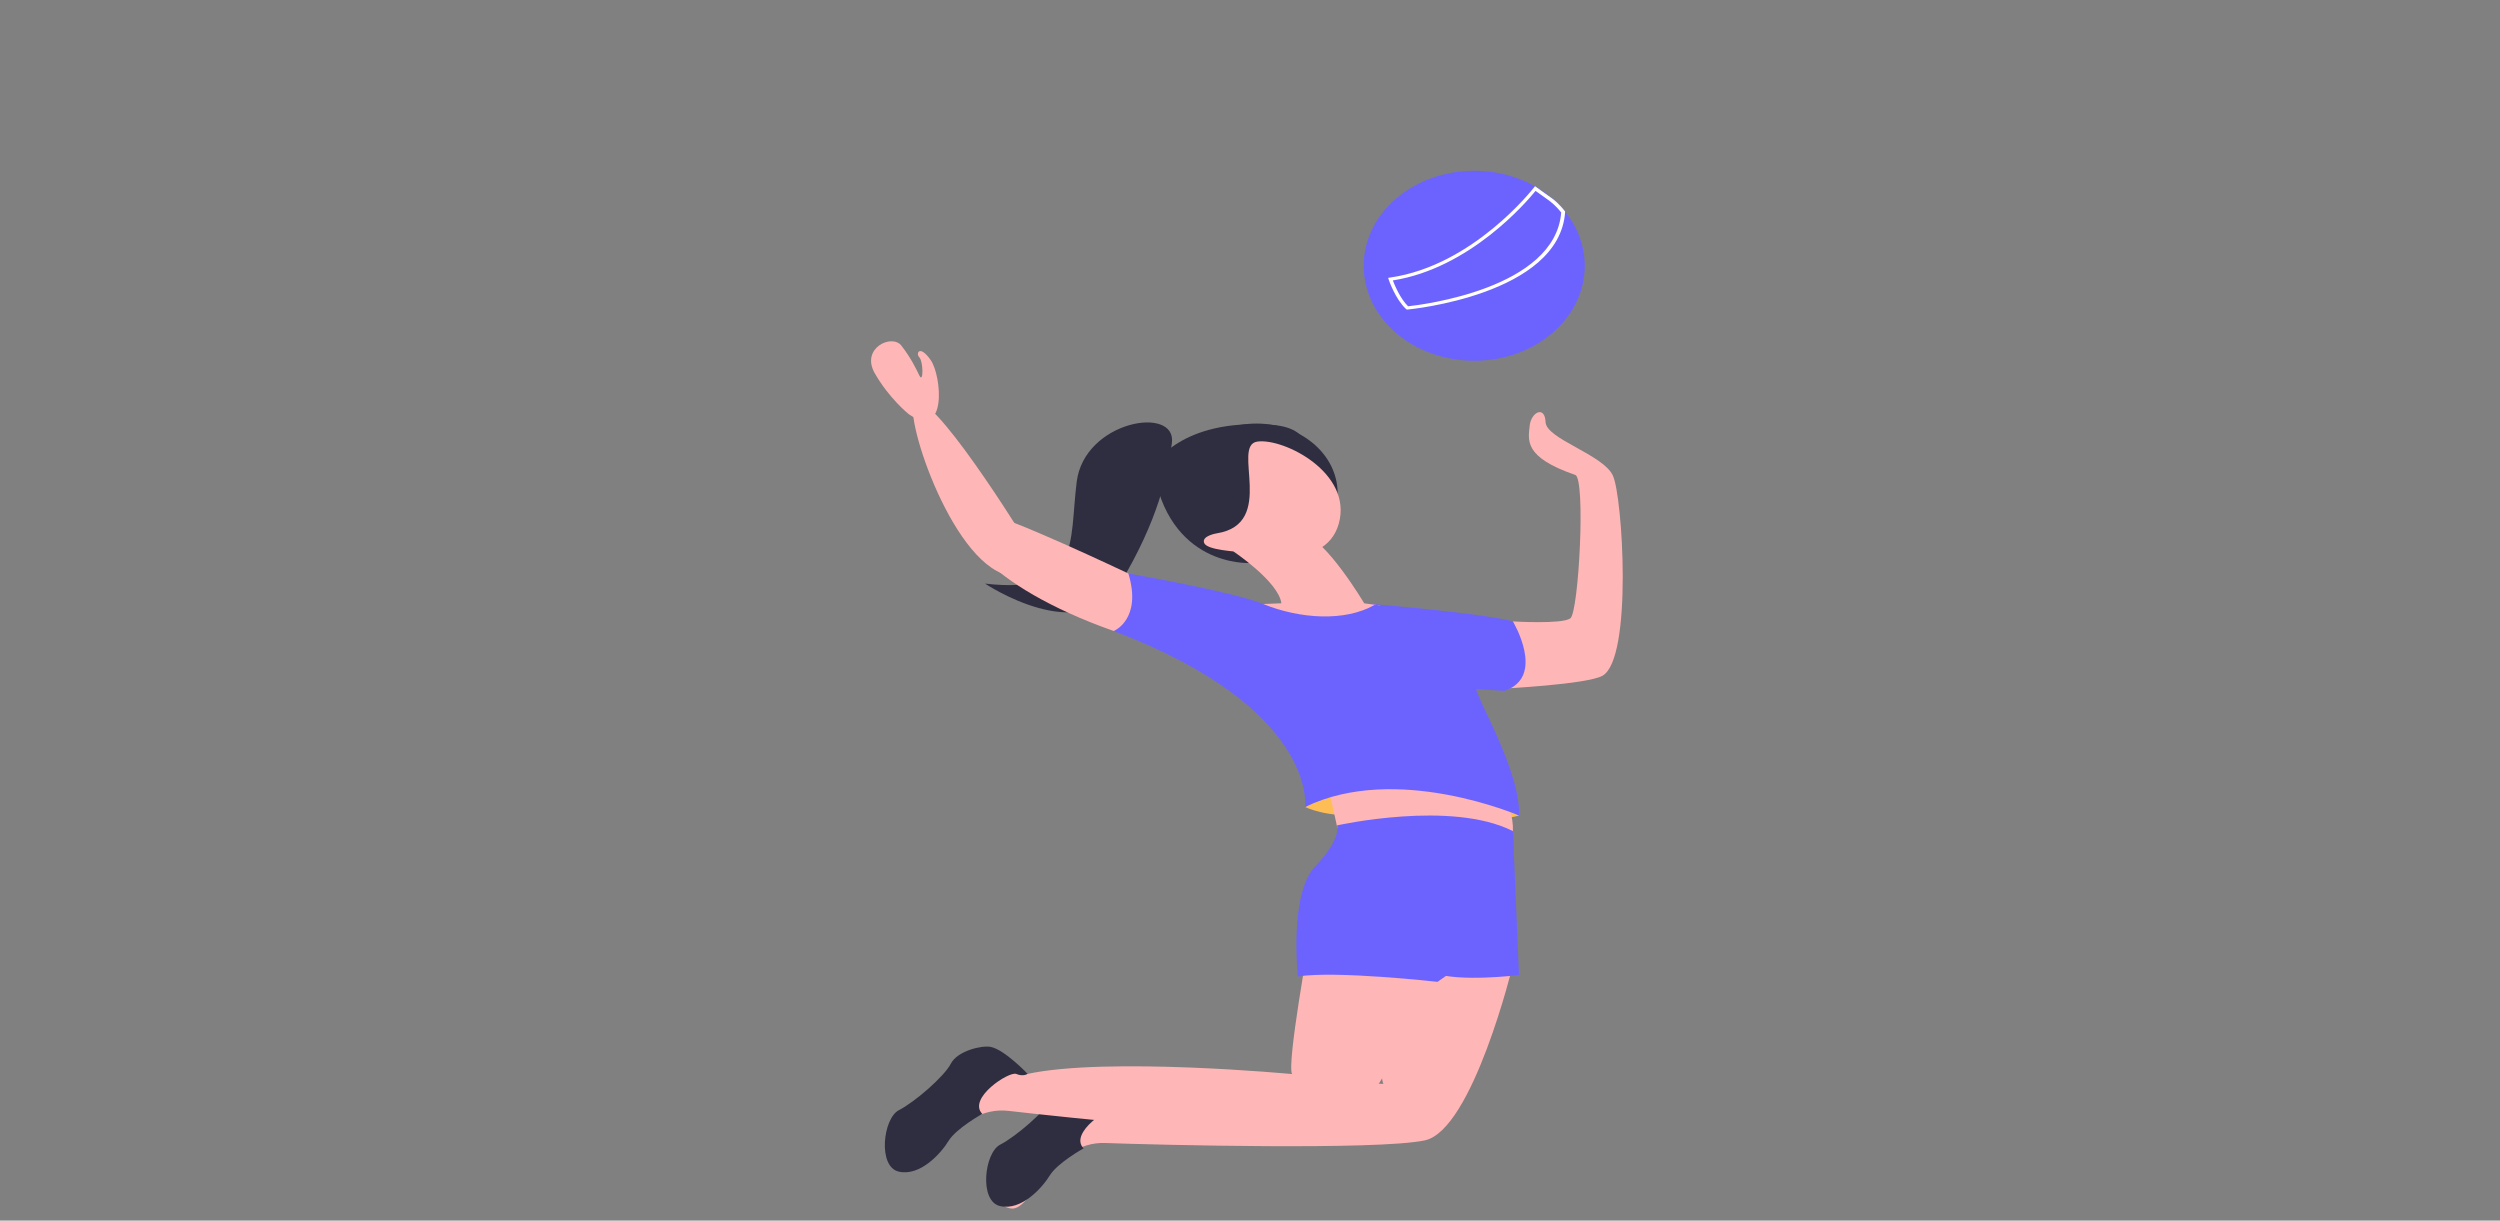 <svg width="170" height="83" viewBox="0 0 170 83" fill="none" xmlns="http://www.w3.org/2000/svg">
<rect x="0" y="0" width="170" height="83" fill="#808080" stroke="none"/>
<g clip-path="url(#clip0_4_279)">
<path d="M79.688 30.134C80.042 27.539 73.737 28.597 73.215 32.767C72.693 36.937 73.525 40.445 66.982 39.684C66.982 39.684 73.543 44.074 76.155 39.706C78.775 35.339 79.404 32.249 79.688 30.134Z" fill="#2F2E41"/>
<path d="M84.929 38.283C84.929 38.283 79.404 38.565 78.404 31.716C78.404 31.716 80.228 28.414 86.514 28.893C92.8 29.373 84.929 38.283 84.929 38.283Z" fill="#2F2E41"/>
<path d="M85.443 38.283C88.489 38.283 90.959 36.161 90.959 33.543C90.959 30.924 88.489 28.802 85.443 28.802C82.396 28.802 79.927 30.924 79.927 33.543C79.927 36.161 82.396 38.283 85.443 38.283Z" fill="#2F2E41"/>
<path d="M102.416 55.656L103.302 55.458L102.035 54.69L102.416 55.656ZM88.754 54.88C88.754 54.88 90.277 55.618 92.376 55.374C94.474 55.123 92.039 51.554 88.754 54.88Z" fill="#FFBE55"/>
<path d="M90.941 56.31C90.941 56.31 90.419 53.807 89.896 51.965C89.374 50.124 101.424 52.993 101.424 52.993C101.424 52.993 102.956 54.514 102.877 56.516C102.806 58.525 90.941 56.31 90.941 56.31ZM101.991 46.837C101.991 46.837 107.941 46.547 108.977 45.946C111.031 44.759 110.341 33.771 109.677 32.34C109.012 30.902 105.143 29.852 105.099 28.703C105.055 27.554 104.116 28.018 104.019 28.947C103.921 29.928 103.594 31.085 107.118 32.295C107.835 32.538 107.357 41.639 106.781 42.05C106.206 42.461 102.877 42.256 102.877 42.256C102.877 42.256 100.318 46.471 101.991 46.837Z" fill="#FFB6B6"/>
<path d="M76.73 38.999C76.73 38.999 68.018 34.859 67.132 35.011C63.936 35.552 67.07 39.859 75.739 42.91C75.739 42.91 80.422 43.062 76.73 38.999Z" fill="#FFB6B6"/>
<path d="M94.261 64.422C94.261 64.422 93.633 73.036 94.076 73.698C94.076 73.698 81.396 73.516 76.11 75.136C76.11 75.136 73.72 73.394 72.613 73.812C71.506 74.231 70.258 76.803 68.381 78.104C66.513 79.405 67.478 82.129 68.823 82.183C70.169 82.236 71.586 77.602 75.145 77.724C78.705 77.853 93.606 78.226 96.873 77.549C100.141 76.879 102.877 65.617 102.877 65.617C102.877 65.617 98.06 62.718 94.261 64.422Z" fill="#FFB6B6"/>
<path d="M76.766 75.365C76.766 75.365 76.474 75.578 75.995 75.372C75.517 75.167 72.657 77.031 73.684 78.089C73.684 78.089 71.922 79.063 71.391 79.923C70.86 80.783 69.461 82.343 68.009 82.015C66.557 81.688 66.938 78.386 68.009 77.838C69.08 77.29 71.081 75.562 71.542 74.68C71.993 73.797 73.649 73.417 74.251 73.531C75.207 73.713 76.766 75.365 76.766 75.365Z" fill="#2F2E41"/>
<path d="M89.046 63.813C89.046 63.813 87.488 72.344 87.86 73.036C87.86 73.036 75.26 71.849 69.824 73.036C69.824 73.036 67.628 71.111 66.486 71.438C65.344 71.765 63.812 74.223 61.811 75.372C59.81 76.521 60.474 79.306 61.811 79.474C63.148 79.641 65.052 75.129 68.584 75.54C72.117 75.951 86.912 77.51 90.233 77.1C93.562 76.689 97.493 65.701 97.493 65.701C97.493 65.701 93.013 62.421 89.046 63.813Z" fill="#FFB6B6"/>
<path d="M102.877 56.516L103.293 66.302C103.293 66.302 99.211 66.812 97.493 66.15C95.775 65.495 102.106 57.262 102.877 56.516ZM92.756 41.023C92.756 41.023 100.787 41.677 102.877 42.256C102.877 42.256 105.161 46.045 102.292 46.981L95.138 46.517C95.138 46.517 89.799 43.975 92.756 41.023Z" fill="#6C63FF"/>
<path d="M83.876 37.5C83.876 37.5 86.939 39.547 87.134 41.023L82.335 41.213L91.012 43.26L93.854 41.175L92.765 41.023C92.765 41.023 90.189 36.678 88.568 36.267C86.939 35.856 84.725 36.526 83.876 37.5Z" fill="#FFB6B6"/>
<path d="M82.742 36.267C82.742 36.267 81.689 36.434 81.883 36.921C82.078 37.408 83.982 37.492 84.646 37.576C84.646 37.576 90.082 39.052 91.038 35.605C91.995 32.165 87.32 29.784 85.505 30.027C83.69 30.271 86.842 35.612 82.742 36.267Z" fill="#FFB6B6"/>
<path d="M93.465 41.137C93.704 41 98.954 42.514 99.751 44.85C100.229 46.243 100.008 46.273 101.15 48.648C102.292 51.022 103.39 53.738 103.293 55.458C103.293 55.458 94.943 51.844 88.745 54.88C88.745 54.88 89.64 48.183 75.73 42.91C75.73 42.91 77.678 42.134 76.73 38.999C76.73 38.999 83.805 40.224 85.885 41.069C88.409 42.096 91.463 42.278 93.465 41.137ZM90.915 56.128C90.915 56.128 98.689 54.385 102.877 56.516C102.877 56.516 103.842 62.718 97.75 66.766C97.75 66.766 90.835 65.99 88.258 66.401C88.258 66.401 87.638 60.777 89.445 58.898C91.26 57.011 90.915 56.128 90.915 56.128Z" fill="#6C63FF"/>
<path d="M70.249 37.591C70.249 37.591 64.148 27.539 62.36 27.242C61.076 27.029 64.263 37.469 68.15 38.999C72.029 40.528 70.249 37.591 70.249 37.591Z" fill="#FFB6B6"/>
<path d="M61.784 28.155C61.784 28.155 60.456 27.09 59.482 25.378C58.508 23.666 60.66 22.676 61.297 23.506C61.935 24.335 62.245 24.974 62.519 25.538C62.803 26.101 62.785 24.586 62.519 24.305C62.245 24.023 62.537 23.407 63.29 24.488C64.042 25.568 64.423 29.997 61.784 28.155Z" fill="#FFB6B6"/>
<path d="M69.877 73.021C69.877 73.021 69.585 73.234 69.107 73.028C68.629 72.823 65.769 74.687 66.796 75.745C66.796 75.745 65.034 76.719 64.503 77.579C63.98 78.439 62.572 79.999 61.12 79.672C59.668 79.344 60.049 76.042 61.12 75.494C62.192 74.946 64.193 73.219 64.653 72.336C65.105 71.453 66.76 71.073 67.362 71.187C68.319 71.377 69.877 73.021 69.877 73.021Z" fill="#2F2E41"/>
<path d="M100.247 24.533C104.399 24.533 107.764 21.641 107.764 18.073C107.764 14.505 104.399 11.612 100.247 11.612C96.095 11.612 92.73 14.505 92.73 18.073C92.73 21.641 96.095 24.533 100.247 24.533Z" fill="#6C63FF"/>
<path d="M100.876 23.11C104.504 23.11 107.445 20.582 107.445 17.464C107.445 14.345 104.504 11.818 100.876 11.818C97.247 11.818 94.306 14.345 94.306 17.464C94.306 20.582 97.247 23.11 100.876 23.11Z" fill="#6C63FF"/>
<path d="M95.652 21.048L95.607 21.01C94.881 20.333 94.447 19.062 94.43 19.009L94.394 18.894L94.536 18.872C100.194 18.057 104.258 12.814 104.302 12.761L104.382 12.662L104.488 12.738C104.497 12.746 105.064 13.142 105.542 13.492C106.037 13.857 106.392 14.336 106.409 14.359L106.427 14.389V14.428C106.029 20.059 95.829 21.04 95.722 21.048H95.652ZM94.713 19.069C94.837 19.389 95.209 20.294 95.749 20.827C96.608 20.736 105.754 19.64 106.161 14.45C106.082 14.344 105.763 13.956 105.365 13.659C105.01 13.4 104.603 13.111 104.417 12.982C103.824 13.712 99.972 18.24 94.713 19.069Z" fill="white"/>
</g>
<defs>
<clipPath id="clip0_4_279">
<rect width="169.65" height="82.013" fill="white" transform="scale(1.002)"/>
</clipPath>
</defs>
</svg>
